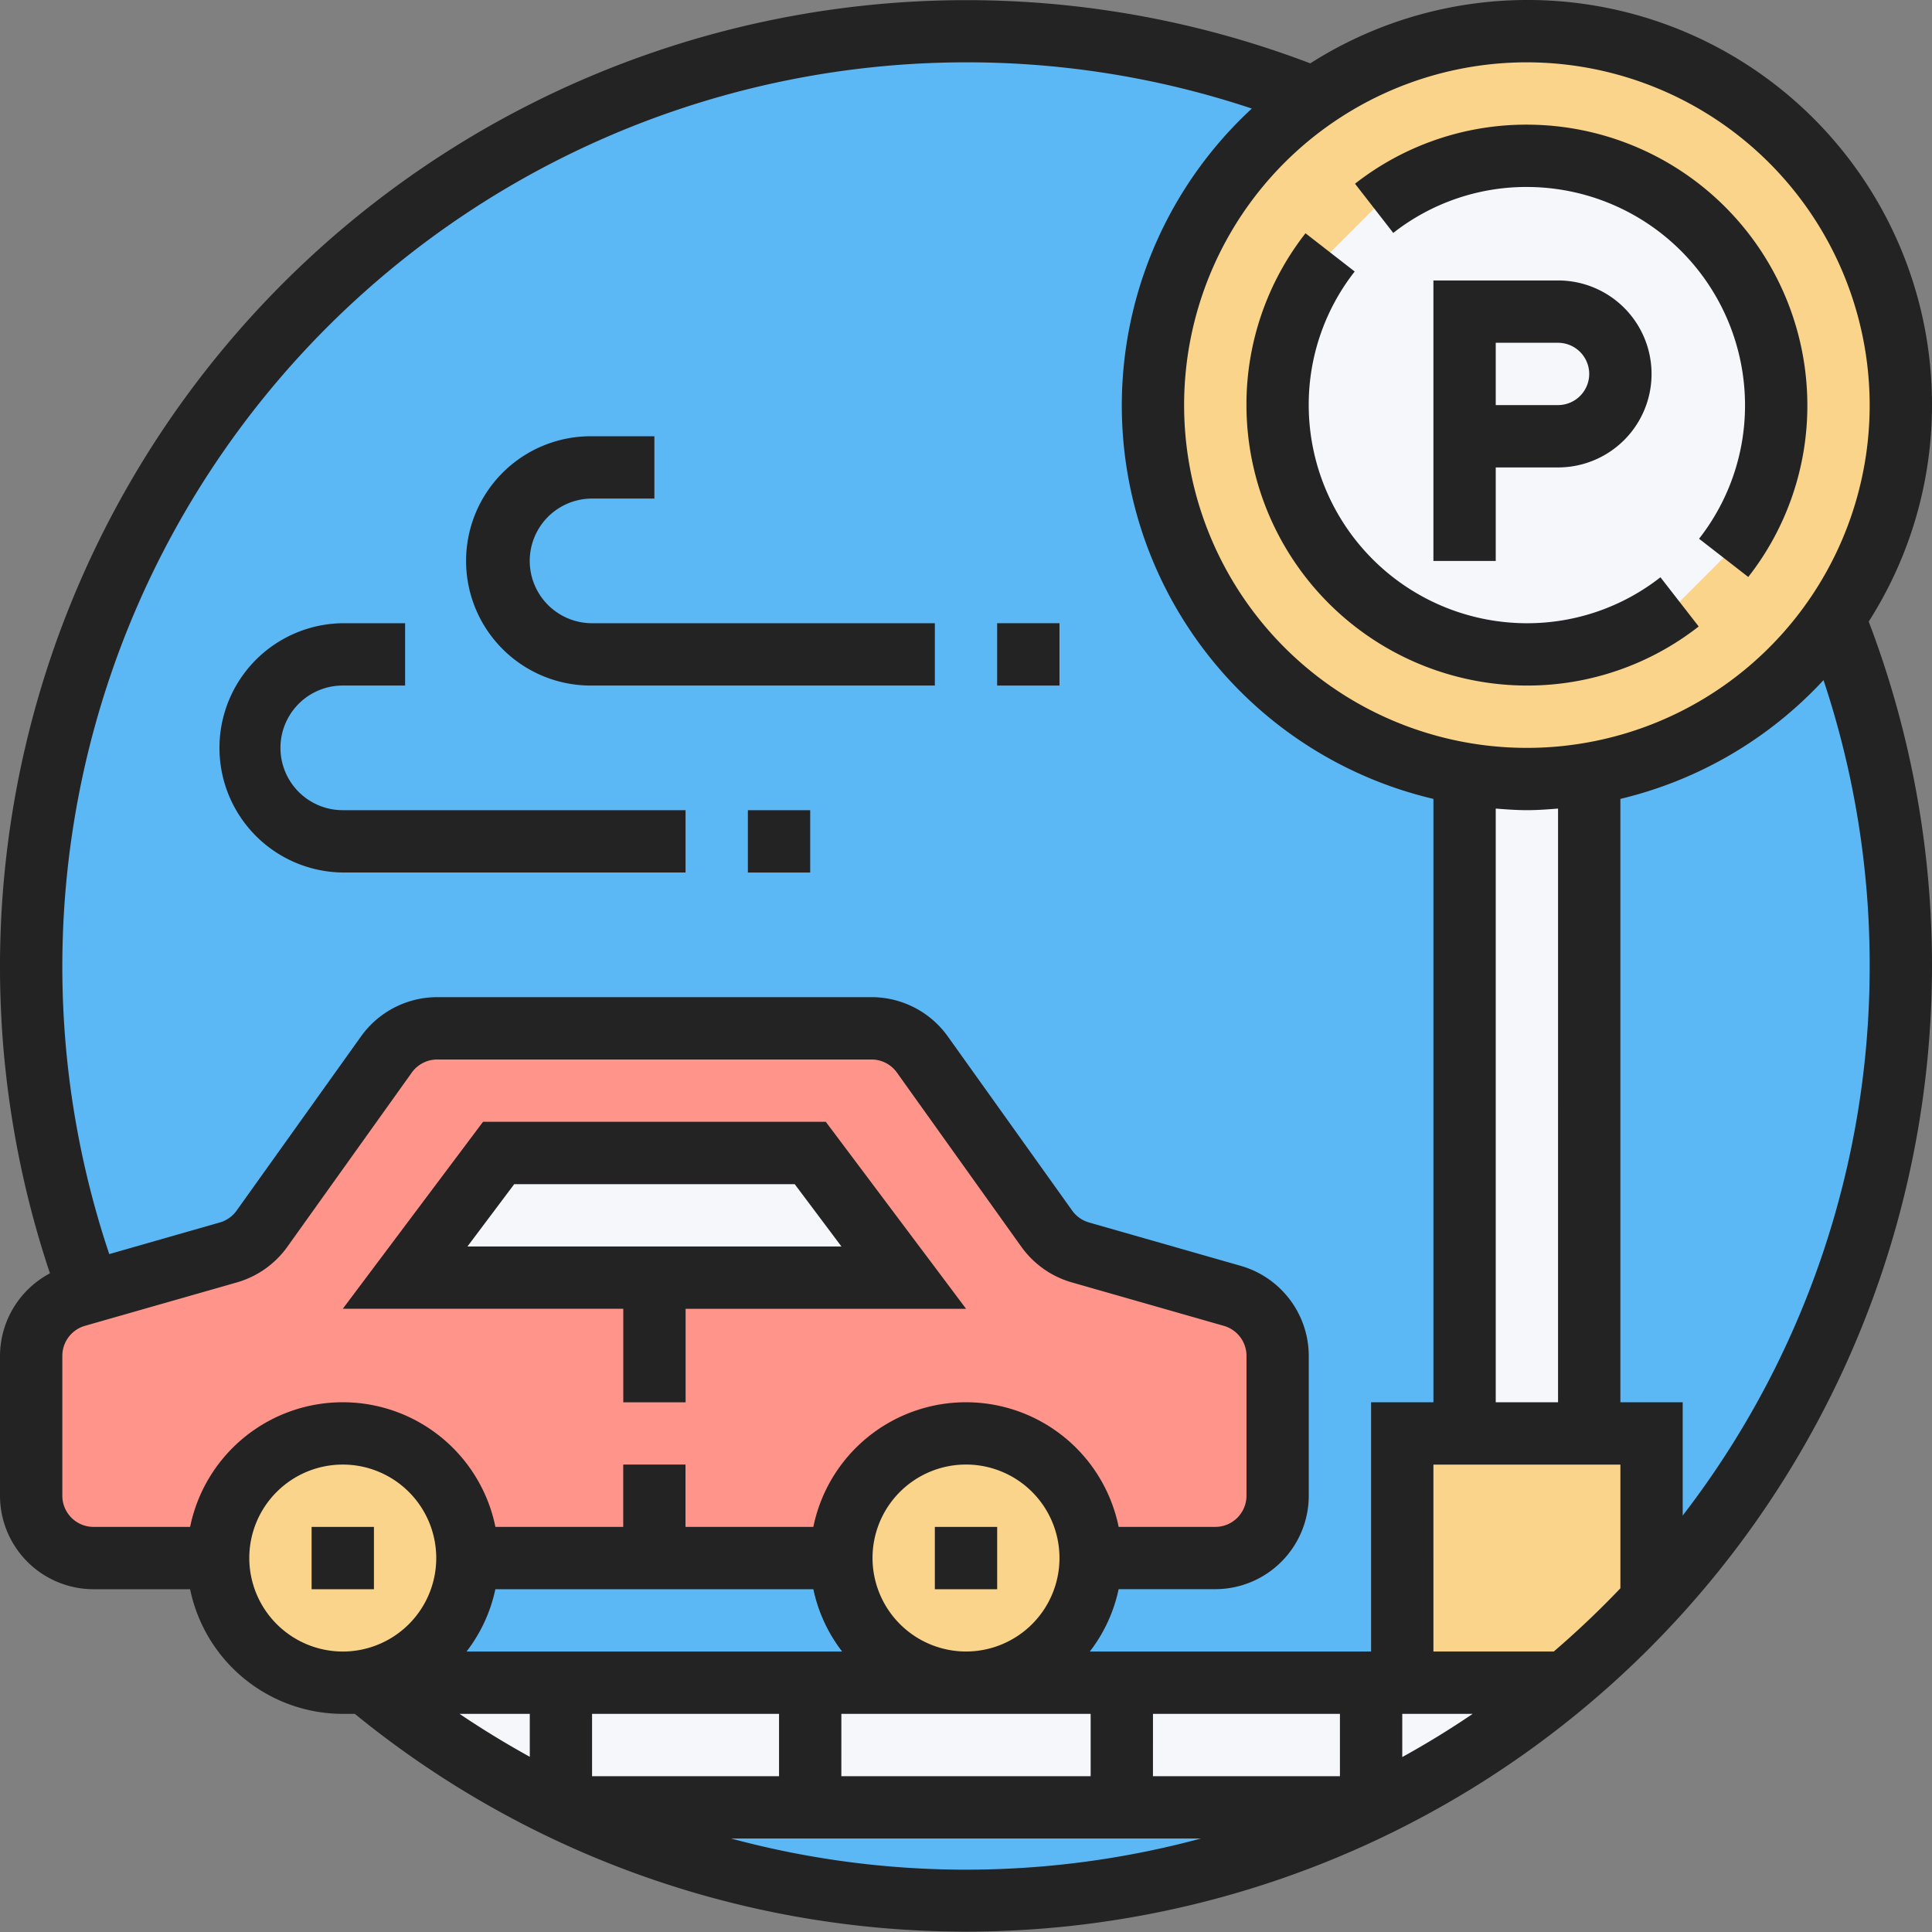 <svg xmlns="http://www.w3.org/2000/svg" width="135" height="135" viewBox="0 0 135 135"><rect x="0" y="0" width="135" height="135" fill="#808080" stroke="none"/><defs><style>.a{fill:#5cb7f5;}.b{fill:#f5f7fa;}.c{fill:#f9d48a;}.d{fill:#ff958a;}.e{fill:#232323;}</style></defs><g transform="translate(1239 1470.975)"><path class="a" d="M138.645,73.323A65.323,65.323,0,1,1,73.323,8,65.323,65.323,0,0,1,138.645,73.323Zm0,0" transform="translate(-1244.823 -1476.797)"/><path class="b" d="M177.23,432H93.922a65.4,65.4,0,0,0,13.587,8.8l.044-.087h56.613l.044.065a64.889,64.889,0,0,0,13.26-8.513Zm0,0" transform="translate(-1307.359 -1785.394)"/><path class="c" d="M233.419,376.71a8.71,8.71,0,1,1-8.71-8.71A8.71,8.71,0,0,1,233.419,376.71Zm0,0" transform="translate(-1396.21 -1738.814)"/><path class="c" d="M73.419,376.71A8.71,8.71,0,1,1,64.71,368,8.71,8.71,0,0,1,73.419,376.71Zm0,0" transform="translate(-1279.758 -1738.814)"/><path class="d" d="M12.093,282.443l9.69-2.788A4.4,4.4,0,0,0,24.135,278l8.687-12.173A4.346,4.346,0,0,1,36.371,264H66.725a4.346,4.346,0,0,1,3.549,1.829L78.962,278a4.4,4.4,0,0,0,2.352,1.654L91.939,282.7a4.338,4.338,0,0,1,3.158,4.181v9.777a4.367,4.367,0,0,1-4.355,4.355h-8.71a8.71,8.71,0,0,0-17.419,0H38.484a8.71,8.71,0,0,0-17.419,0h-8.71A4.367,4.367,0,0,1,8,296.662v-9.777a4.338,4.338,0,0,1,3.158-4.181Zm0,0" transform="translate(-1244.823 -1663.12)"/><path class="b" d="M132.306,296l6.532,8.71H104l6.532-8.71Zm0,0" transform="translate(-1314.694 -1686.41)"/><path class="c" d="M377.833,379.279a62.079,62.079,0,0,1-6.707,6.4l-.239-.262H360V368H377.42v10.887Zm0,0" transform="translate(-1501.016 -1738.813)"/><path class="b" d="M384.71,199.067v45.726H376V199.067l.065-.349a26.562,26.562,0,0,0,8.58,0Zm0,0" transform="translate(-1512.661 -1615.607)"/><path class="c" d="M348.258,34.129a26.069,26.069,0,0,1-21.839,25.78,26.562,26.562,0,0,1-8.58,0,26.127,26.127,0,0,1-10.778-47.119A25.857,25.857,0,0,1,322.129,8a26.122,26.122,0,0,1,26.129,26.129Zm0,0" transform="translate(-1454.436 -1476.797)"/><path class="b" d="M362.839,57.419a17.206,17.206,0,0,1-3.68,10.669l-3.071,3.071a17.2,17.2,0,0,1-10.669,3.68A17.415,17.415,0,0,1,328,57.419a17.2,17.2,0,0,1,3.68-10.669l3.071-3.071A17.2,17.2,0,0,1,345.419,40,17.415,17.415,0,0,1,362.839,57.419Zm0,0" transform="translate(-1477.726 -1500.088)"/><g transform="translate(-1239 -1470.975)"><path class="e" d="M368,72V91.6h4.355V85.065h4.355a6.532,6.532,0,1,0,0-13.065Zm10.887,6.532a2.182,2.182,0,0,1-2.177,2.177h-4.355V76.355h4.355A2.182,2.182,0,0,1,378.887,78.532Zm0,0" transform="translate(-267.839 -52.403)"/><path class="e" d="M339.6,91.49A19.408,19.408,0,0,0,351.6,87.362l-2.672-3.438a15.087,15.087,0,0,1-9.335,3.212,15.259,15.259,0,0,1-15.242-15.242,15.087,15.087,0,0,1,3.212-9.335l-3.438-2.672A19.408,19.408,0,0,0,320,71.893,19.621,19.621,0,0,0,339.6,91.49Zm0,0" transform="translate(-232.903 -43.587)"/><path class="e" d="M359.893,36.355A15.259,15.259,0,0,1,375.135,51.6a15.087,15.087,0,0,1-3.212,9.335l3.438,2.672A19.408,19.408,0,0,0,379.49,51.6a19.621,19.621,0,0,0-19.6-19.6,19.408,19.408,0,0,0-12.007,4.128l2.672,3.438a15.087,15.087,0,0,1,9.335-3.212Zm0,0" transform="translate(-253.2 -23.29)"/><path class="e" d="M135,28.306A28.258,28.258,0,0,0,91.556,4.427,67.534,67.534,0,0,0,3.49,88.975,6.554,6.554,0,0,0,0,94.737v9.779a6.541,6.541,0,0,0,6.532,6.532h6.752a10.906,10.906,0,0,0,10.667,8.71h.843A67.51,67.51,0,0,0,130.578,43.432,28.1,28.1,0,0,0,135,28.306Zm-4.355,0A23.952,23.952,0,1,1,106.694,4.355,23.98,23.98,0,0,1,130.645,28.306ZM104.516,97.984V56.5c.721.056,1.442.111,2.177.111s1.457-.054,2.177-.111V97.984ZM67.5,4.355A62.925,62.925,0,0,1,87.473,7.586a28.237,28.237,0,0,0,12.688,48.237V97.984H95.806V115.4H76.153a10.779,10.779,0,0,0,2.012-4.355h6.754a6.541,6.541,0,0,0,6.532-6.532V94.737a6.562,6.562,0,0,0-4.738-6.281L76.092,85.42a2.175,2.175,0,0,1-1.171-.827l-8.7-12.181a6.552,6.552,0,0,0-5.315-2.735H30.547a6.552,6.552,0,0,0-5.315,2.735l-8.7,12.181a2.182,2.182,0,0,1-1.175.829L7.634,87.631A63.186,63.186,0,0,1,67.5,4.355ZM34.619,111.048H56.833a10.807,10.807,0,0,0,2.012,4.355H32.6a10.783,10.783,0,0,0,2.014-4.355Zm26.349-2.177A6.532,6.532,0,1,1,67.5,115.4,6.541,6.541,0,0,1,60.968,108.871Zm-6.532,10.887v4.355H41.371v-4.355Zm4.355,0H76.21v4.355H58.79Zm21.774,0H93.629v4.355H80.564Zm17.419,0h4.92q-2.384,1.62-4.92,3.018Zm-84.7-13.065H6.532a2.182,2.182,0,0,1-2.177-2.177V94.737a2.187,2.187,0,0,1,1.581-2.094l10.617-3.033a6.559,6.559,0,0,0,3.523-2.486l8.7-12.179a2.189,2.189,0,0,1,1.772-.912H60.9a2.186,2.186,0,0,1,1.77.91l8.7,12.181a6.559,6.559,0,0,0,3.521,2.484l10.619,3.035A2.184,2.184,0,0,1,87.1,94.737v9.779a2.182,2.182,0,0,1-2.177,2.177H78.167a10.887,10.887,0,0,0-21.334,0H47.9v-4.355H43.548v4.355h-8.93a10.887,10.887,0,0,0-21.334,0Zm4.135,2.177a6.532,6.532,0,1,1,6.532,6.532A6.541,6.541,0,0,1,17.419,108.871Zm19.6,10.887v3q-2.515-1.387-4.908-3Zm14.068,8.71H83.916a62.968,62.968,0,0,1-32.831,0ZM108.572,115.4h-8.411V102.339h13.065v8.643Q111.011,113.307,108.572,115.4Zm22.073-47.9a62.813,62.813,0,0,1-13.065,38.4V97.984h-4.355V55.823a28.279,28.279,0,0,0,14.195-8.3A62.946,62.946,0,0,1,130.645,67.5Zm0,0" transform="translate(0 0)"/><path class="e" d="M80,392h4.355v4.355H80Zm0,0" transform="translate(-58.226 -285.306)"/><path class="e" d="M240,392h4.355v4.355H240Zm0,0" transform="translate(-174.677 -285.306)"/><path class="e" d="M107.6,307.6h4.355v-6.532h19.6L121.75,288H97.8L88,301.065h19.6Zm-7.621-15.242h19.6l3.266,4.355H96.71Zm0,0" transform="translate(-64.048 -209.613)"/><path class="e" d="M128.71,129.419h23.952v-4.355H128.71a4.355,4.355,0,1,1,0-8.71h4.355V112H128.71a8.71,8.71,0,1,0,0,17.419Zm0,0" transform="translate(-87.339 -81.516)"/><path class="e" d="M256,160h4.355v4.355H256Zm0,0" transform="translate(-186.323 -116.452)"/><path class="e" d="M64.71,177.419H88.661v-4.355H64.71a4.355,4.355,0,1,1,0-8.71h4.355V160H64.71a8.71,8.71,0,0,0,0,17.419Zm0,0" transform="translate(-40.758 -116.452)"/><path class="e" d="M192,208h4.355v4.355H192Zm0,0" transform="translate(-139.742 -151.387)"/></g></g></svg>